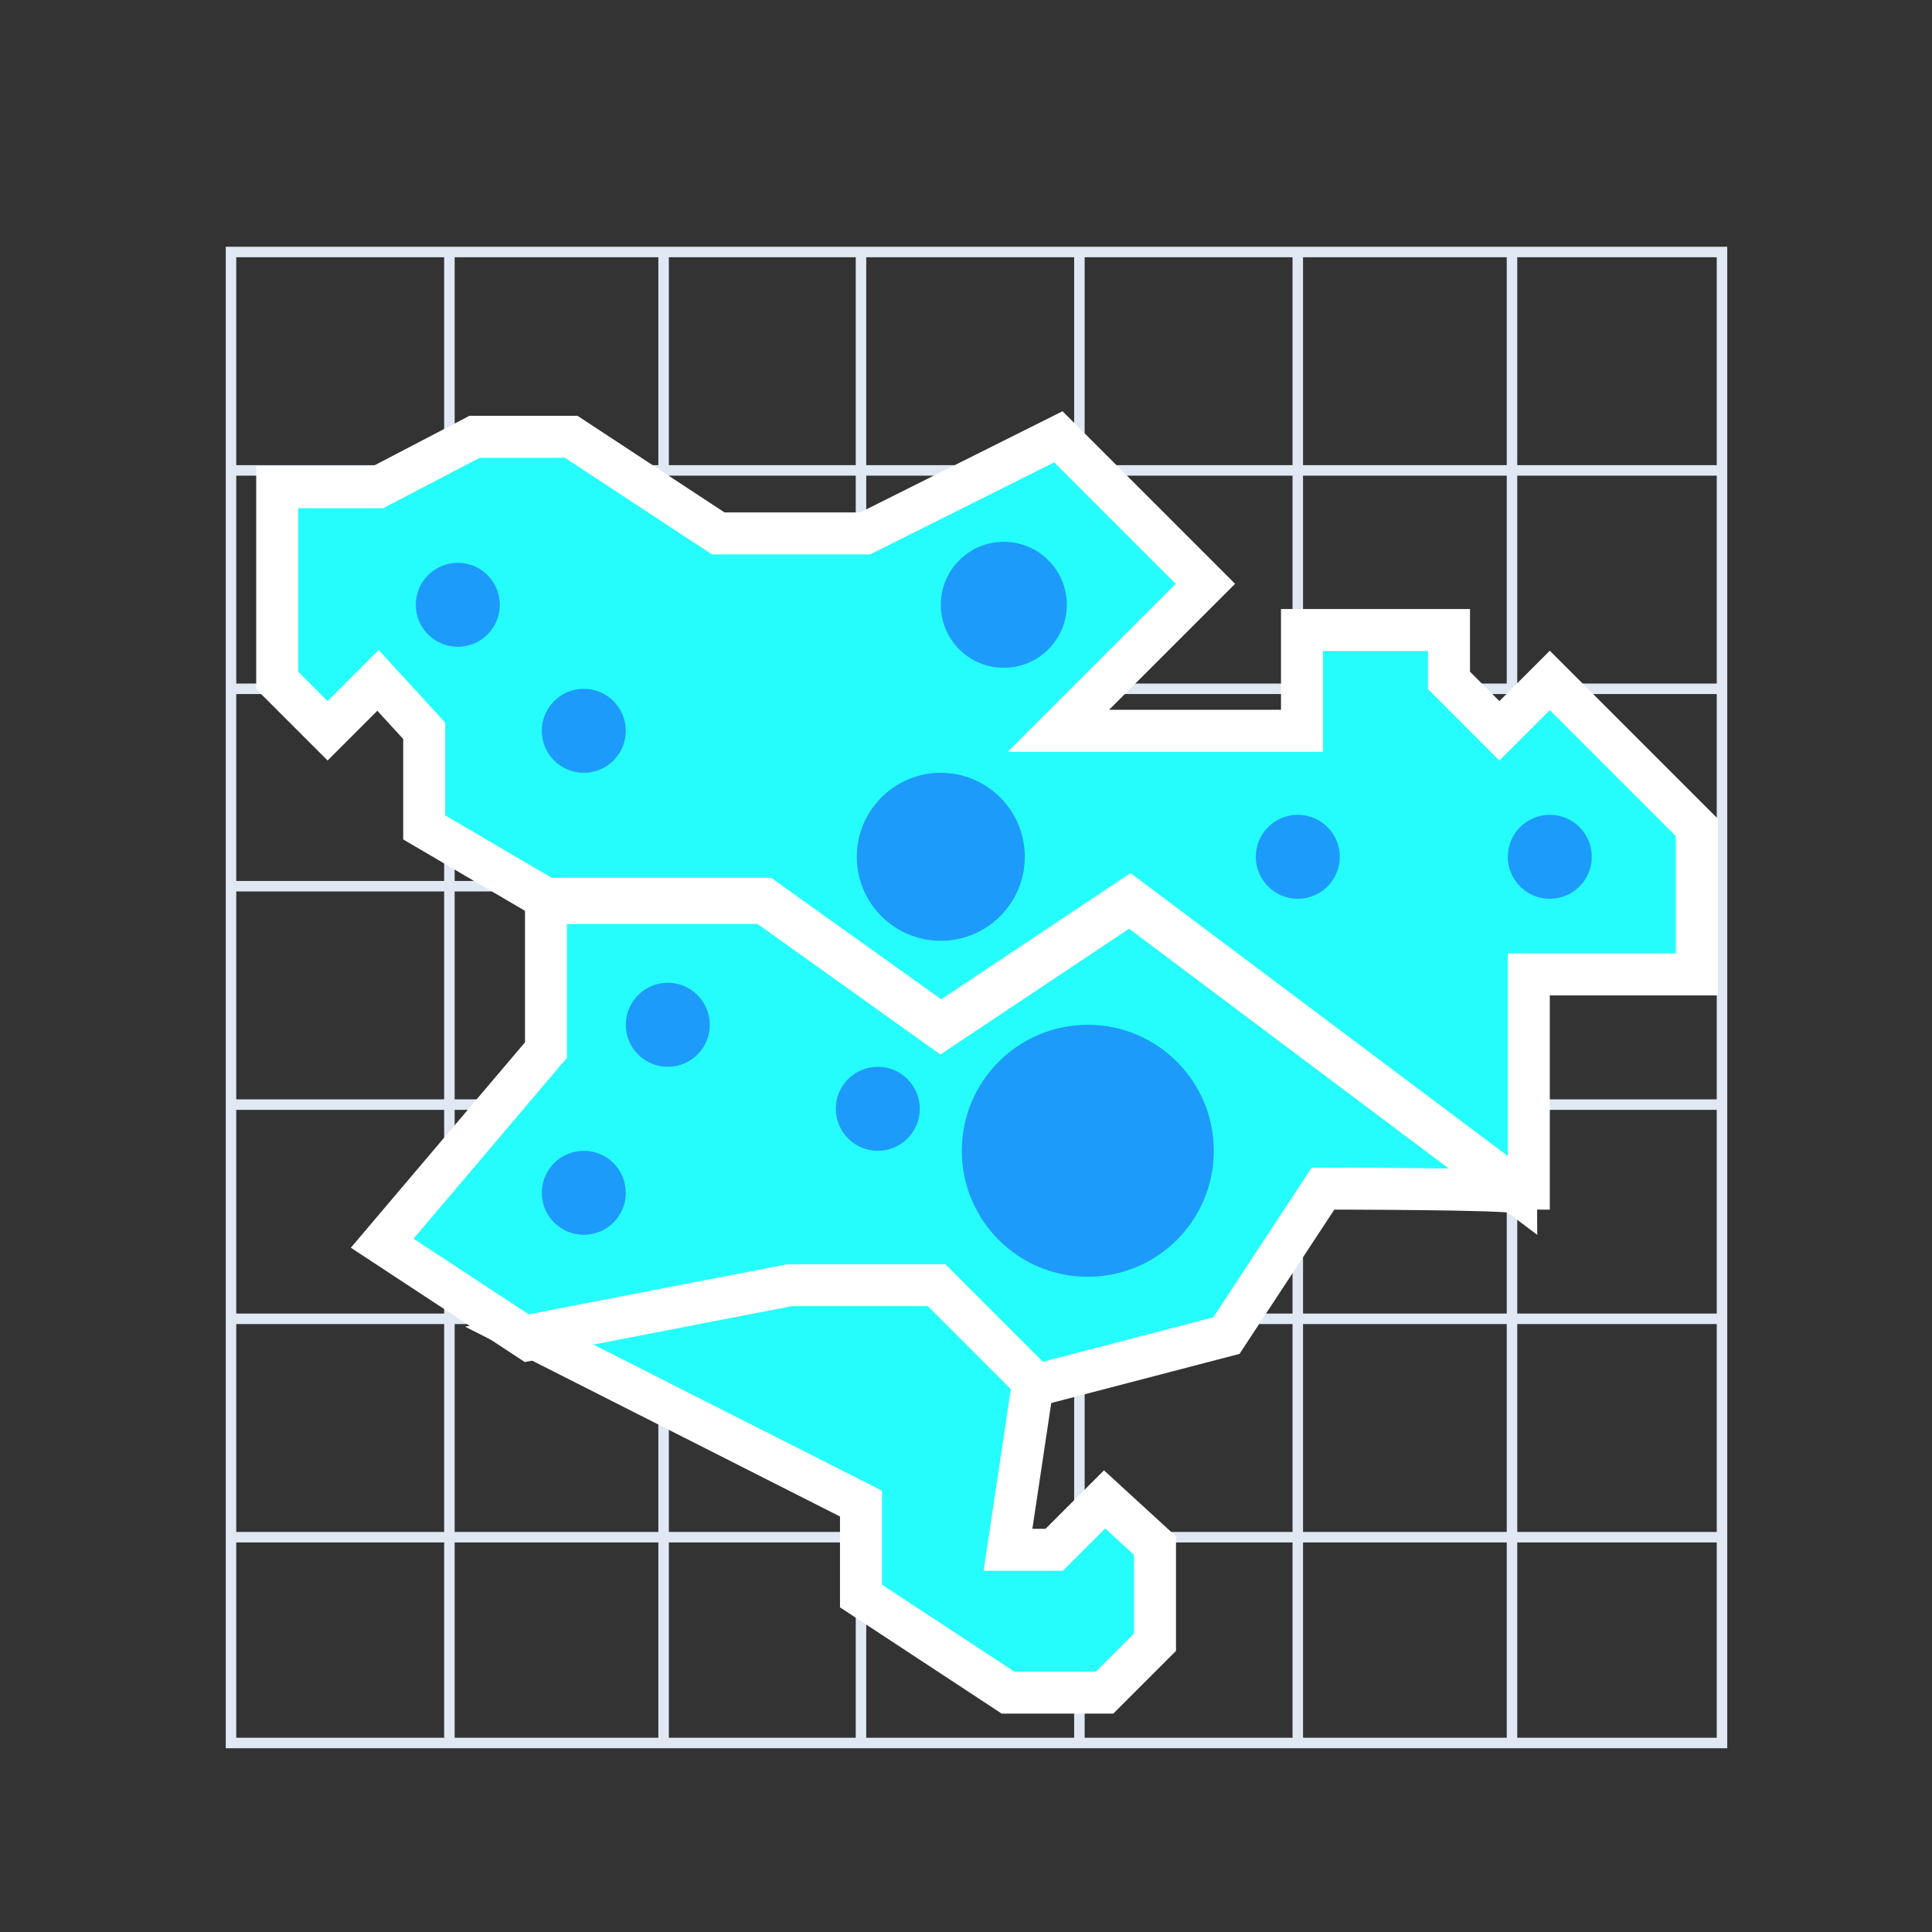 <svg id="Layer_1" data-name="Layer 1" xmlns="http://www.w3.org/2000/svg" viewBox="0 0 46 46"><rect x="0" y="0" width="46" height="46" fill="#333333" stroke="none"/><title>scattermapbox</title><rect x="5.5" y="6" width="35.5" height="35.5" style="fill:none;stroke:#dfe8f3;stroke-miterlimit:10;stroke-width:0.25px"/><line x1="5.5" y1="11.2" x2="41" y2="11.2" style="fill:none;stroke:#dfe8f3;stroke-miterlimit:10;stroke-width:0.25px"/><line x1="5.5" y1="16.4" x2="41" y2="16.4" style="fill:none;stroke:#dfe8f3;stroke-miterlimit:10;stroke-width:0.25px"/><line x1="5.5" y1="21.1" x2="41" y2="21.1" style="fill:none;stroke:#dfe8f3;stroke-miterlimit:10;stroke-width:0.25px"/><line x1="5.5" y1="26.3" x2="41" y2="26.3" style="fill:none;stroke:#dfe8f3;stroke-miterlimit:10;stroke-width:0.25px"/><line x1="5.5" y1="31.4" x2="41" y2="31.4" style="fill:none;stroke:#dfe8f3;stroke-miterlimit:10;stroke-width:0.25px"/><line x1="5.5" y1="36.6" x2="41" y2="36.6" style="fill:none;stroke:#dfe8f3;stroke-miterlimit:10;stroke-width:0.25px"/><line x1="10.7" y1="41.4" x2="10.7" y2="6" style="fill:none;stroke:#dfe8f3;stroke-miterlimit:10;stroke-width:0.25px"/><line x1="15.8" y1="41.5" x2="15.8" y2="6" style="fill:none;stroke:#dfe8f3;stroke-miterlimit:10;stroke-width:0.25px"/><line x1="20.5" y1="41.5" x2="20.5" y2="6" style="fill:none;stroke:#dfe8f3;stroke-miterlimit:10;stroke-width:0.25px"/><line x1="25.7" y1="41.5" x2="25.7" y2="6" style="fill:none;stroke:#dfe8f3;stroke-miterlimit:10;stroke-width:0.25px"/><line x1="30.9" y1="41.5" x2="30.9" y2="6" style="fill:none;stroke:#dfe8f3;stroke-miterlimit:10;stroke-width:0.25px"/><line x1="36" y1="41.5" x2="36" y2="6" style="fill:none;stroke:#dfe8f3;stroke-miterlimit:10;stroke-width:0.25px"/><path d="M0,0H46V46H0Z" style="fill:none"/><path d="M31.5,28.3l-2.3,3.5L24.6,33l-2.3-2.3H18.8l-6.2,1.2L9.1,29.6,13,25V21.5h5.2l4.2,3,4.5-3,9.2,6.9C36.1,28.3,31.5,28.3,31.5,28.3Z" style="fill:#25fdfc;stroke:#fff;stroke-miterlimit:10"/><path d="M36.1,28.3l-9.2-6.9-4.5,3-4.2-3H13l-2.9-1.7V17.4L9,16.2,7.8,17.4,6.6,16.2V11.6H9l2.3-1.2h2.3l3.5,2.3h3.5l4.6-2.3,3.5,3.5-3.5,3.5H31V15h3.5v1.2l1.2,1.2,1.2-1.2,3.5,3.5v3.5h-4v5.1Zm-9.8,7.4-1.2,1.2H24l.6-4-2.3-2.3H18.8l-6.2,1.2,7.9,4V38L24,40.3h2.3l1.2-1.2V36.8Z" style="fill:#25fdfc;stroke:#fff;stroke-miterlimit:10"/><circle cx="36.9" cy="20.4" r="1" style="fill:#1d9bfb"/><circle cx="22.4" cy="20.4" r="2" style="fill:#1d9bfb"/><circle cx="10.9" cy="14.4" r="1" style="fill:#1d9bfb"/><circle cx="15.9" cy="24.4" r="1" style="fill:#1d9bfb"/><circle cx="13.9" cy="28.4" r="1" style="fill:#1d9bfb"/><circle cx="25.9" cy="27.4" r="3" style="fill:#1d9bfb"/><circle cx="13.9" cy="17.4" r="1" style="fill:#1d9bfb"/><circle cx="20.9" cy="26.4" r="1" style="fill:#1d9bfb"/><circle cx="23.9" cy="14.4" r="1.5" style="fill:#1d9bfb"/><circle cx="30.9" cy="20.4" r="1" style="fill:#1d9bfb"/></svg>